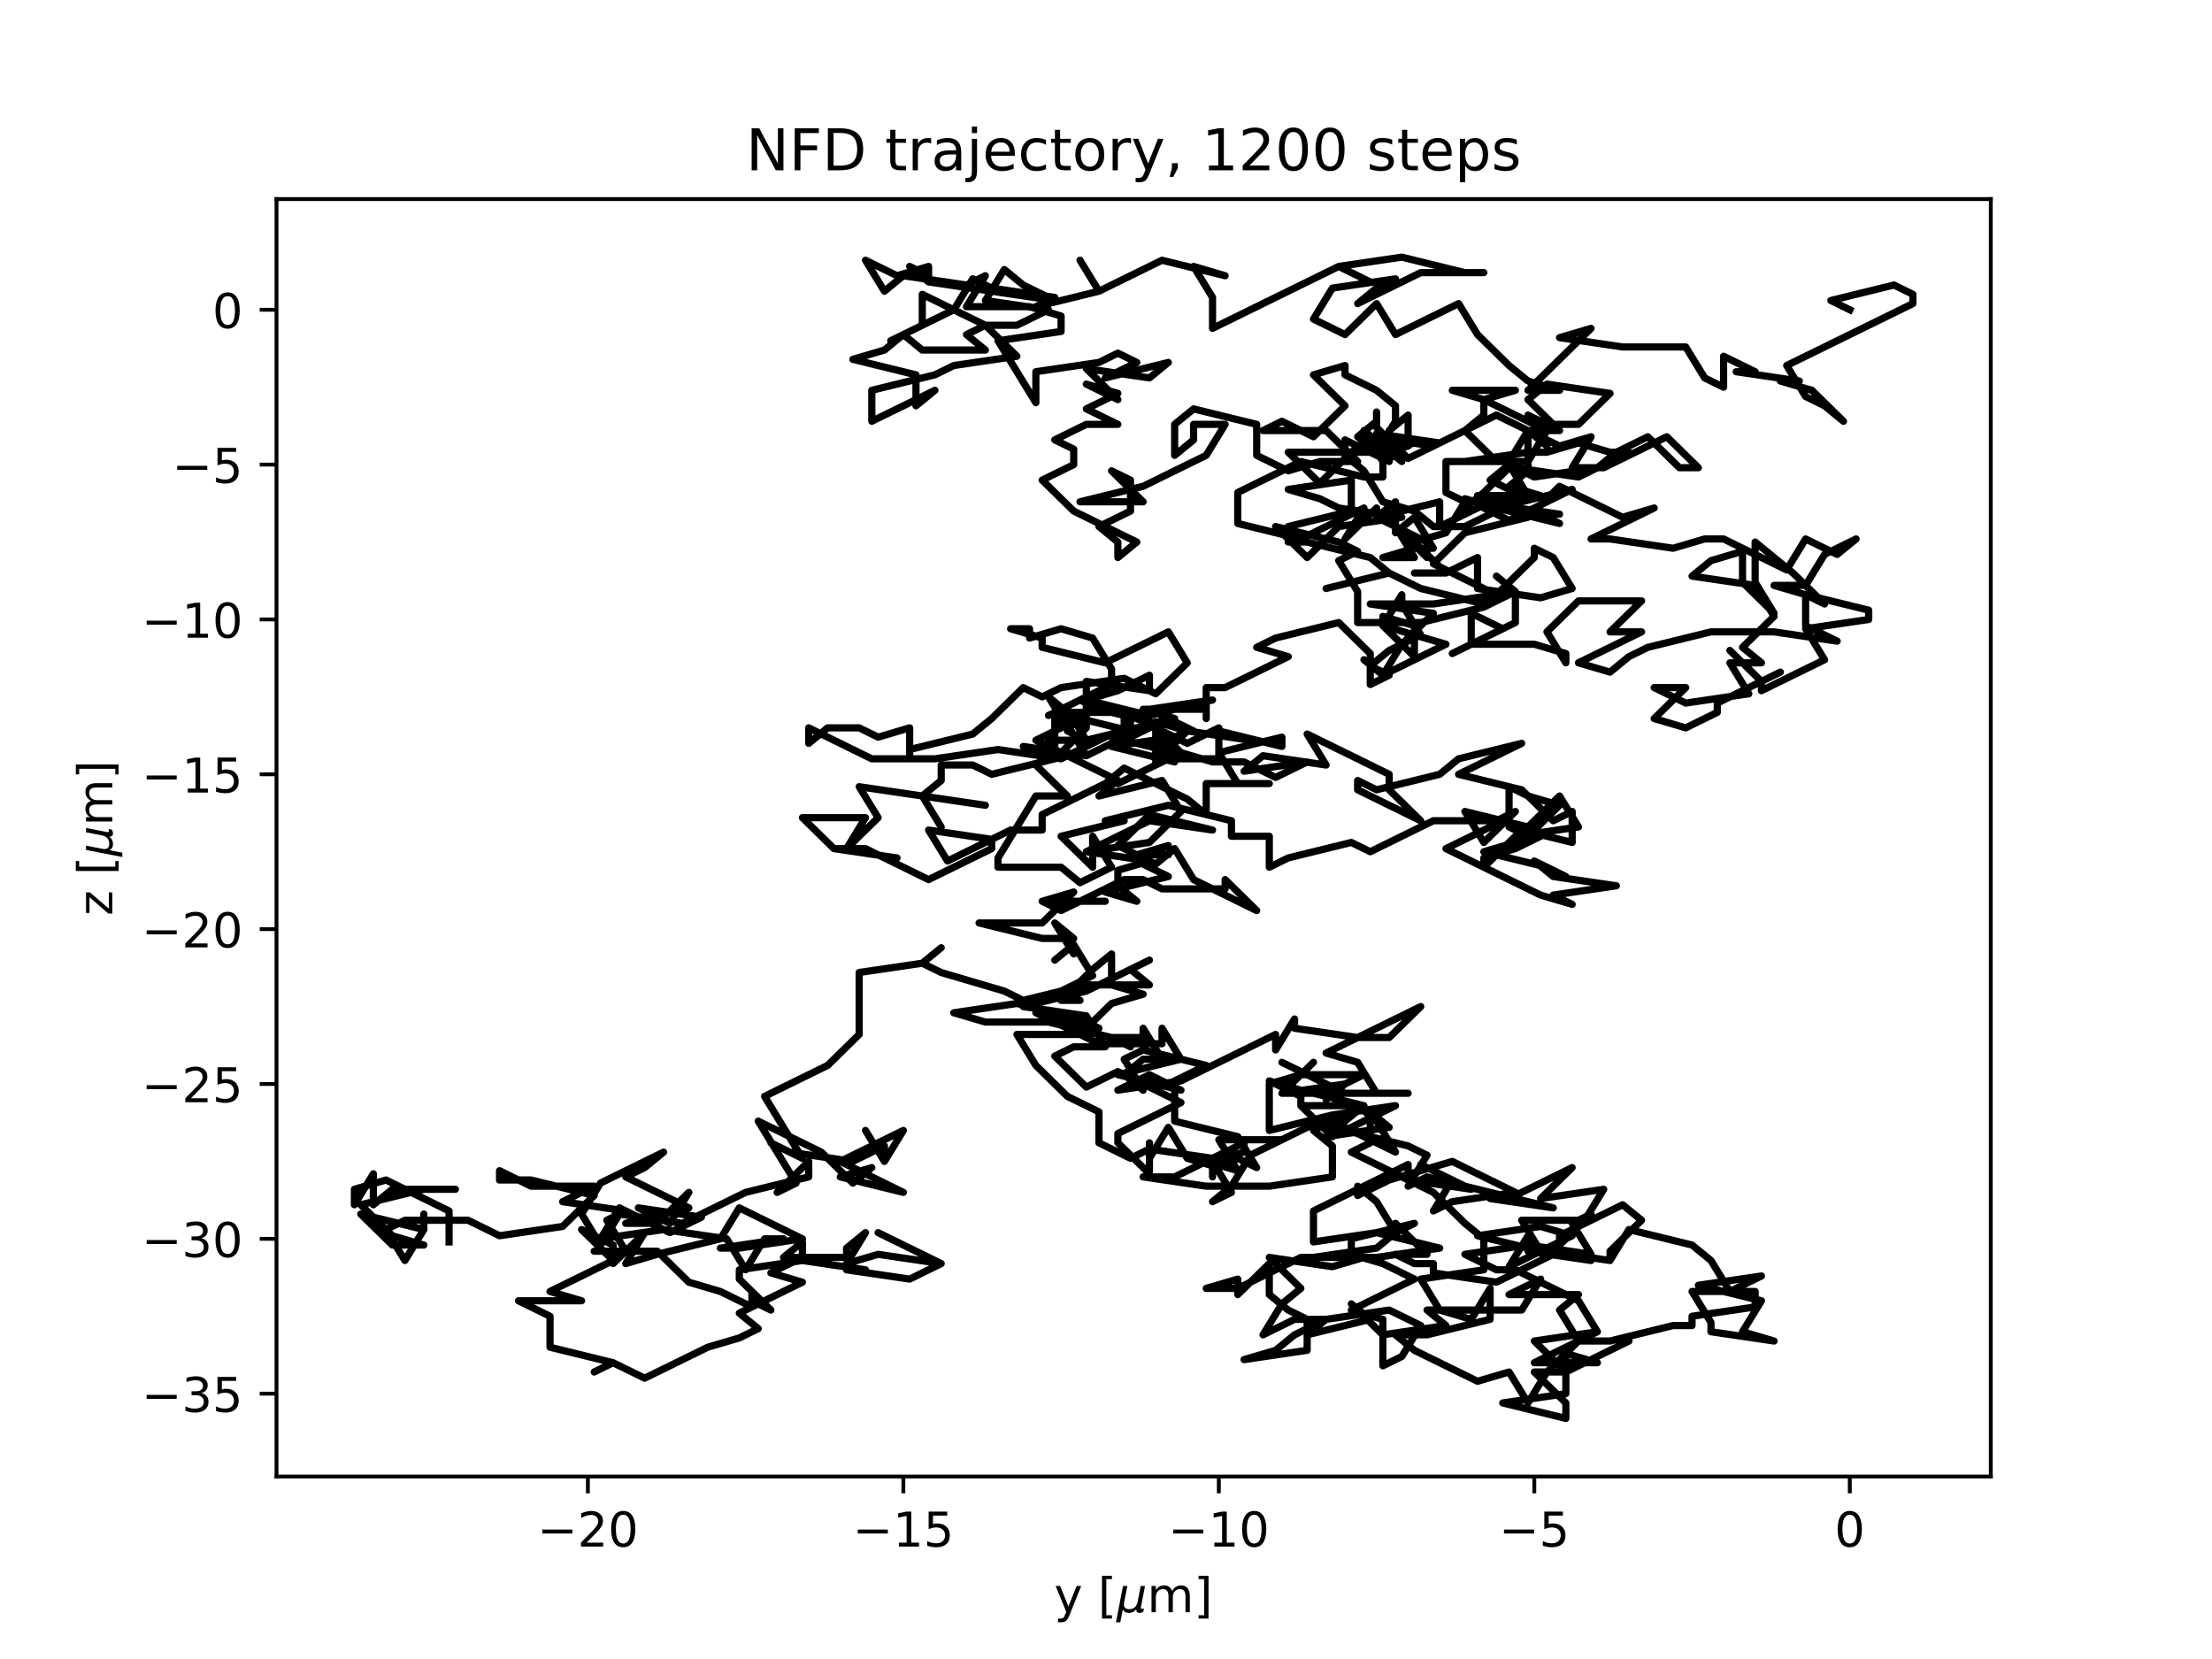 <?xml version="1.0" encoding="utf-8" standalone="no"?>
<!DOCTYPE svg PUBLIC "-//W3C//DTD SVG 1.1//EN"
  "http://www.w3.org/Graphics/SVG/1.1/DTD/svg11.dtd">
<!-- Created with matplotlib (https://matplotlib.org/) -->
<svg height="345.6pt" version="1.1" viewBox="0 0 460.8 345.6" width="460.8pt" xmlns="http://www.w3.org/2000/svg" xmlns:xlink="http://www.w3.org/1999/xlink">
 <defs>
  <style type="text/css">*{stroke-linecap:butt;stroke-linejoin:round;}</style>
 </defs>
 <g id="figure_1">
  <g id="patch_1">
   <path d="M 0 345.6 
L 460.8 345.6 
L 460.8 0 
L 0 0 
z
" style="fill:#ffffff;"/>
  </g>
  <g id="axes_1">
   <g id="patch_2">
    <path d="M 57.6 307.584 
L 414.72 307.584 
L 414.72 41.472 
L 57.6 41.472 
z
" style="fill:#ffffff;"/>
   </g>
   <g id="matplotlib.axis_1">
    <g id="xtick_1">
     <g id="line2d_1">
      <defs>
       <path d="M 0 0 
L 0 3.5 
" id="m012b9da8fc" style="stroke:#000000;stroke-width:0.8;"/>
      </defs>
      <g>
       <use style="stroke:#000000;stroke-width:0.8;" x="122.465" xlink:href="#m012b9da8fc" y="307.584"/>
      </g>
     </g>
     <g id="text_1">
      <!-- −20 -->
      <g transform="translate(111.913 322.182)scale(0.1 -0.1)">
       <defs>
        <path d="M 10.594 35.5 
L 73.188 35.5 
L 73.188 27.203 
L 10.594 27.203 
z
" id="DejaVuSans-8722"/>
        <path d="M 19.188 8.297 
L 53.609 8.297 
L 53.609 0 
L 7.328 0 
L 7.328 8.297 
Q 12.938 14.109 22.625 23.891 
Q 32.328 33.688 34.812 36.531 
Q 39.547 41.844 41.422 45.531 
Q 43.312 49.219 43.312 52.781 
Q 43.312 58.594 39.234 62.25 
Q 35.156 65.922 28.609 65.922 
Q 23.969 65.922 18.812 64.312 
Q 13.672 62.703 7.812 59.422 
L 7.812 69.391 
Q 13.766 71.781 18.938 73 
Q 24.125 74.219 28.422 74.219 
Q 39.75 74.219 46.484 68.547 
Q 53.219 62.891 53.219 53.422 
Q 53.219 48.922 51.531 44.891 
Q 49.859 40.875 45.406 35.406 
Q 44.188 33.984 37.641 27.219 
Q 31.109 20.453 19.188 8.297 
z
" id="DejaVuSans-50"/>
        <path d="M 31.781 66.406 
Q 24.172 66.406 20.328 58.906 
Q 16.5 51.422 16.5 36.375 
Q 16.5 21.391 20.328 13.891 
Q 24.172 6.391 31.781 6.391 
Q 39.453 6.391 43.281 13.891 
Q 47.125 21.391 47.125 36.375 
Q 47.125 51.422 43.281 58.906 
Q 39.453 66.406 31.781 66.406 
z
M 31.781 74.219 
Q 44.047 74.219 50.516 64.516 
Q 56.984 54.828 56.984 36.375 
Q 56.984 17.969 50.516 8.266 
Q 44.047 -1.422 31.781 -1.422 
Q 19.531 -1.422 13.062 8.266 
Q 6.594 17.969 6.594 36.375 
Q 6.594 54.828 13.062 64.516 
Q 19.531 74.219 31.781 74.219 
z
" id="DejaVuSans-48"/>
       </defs>
       <use xlink:href="#DejaVuSans-8722"/>
       <use x="83.789" xlink:href="#DejaVuSans-50"/>
       <use x="147.412" xlink:href="#DejaVuSans-48"/>
      </g>
     </g>
    </g>
    <g id="xtick_2">
     <g id="line2d_2">
      <g>
       <use style="stroke:#000000;stroke-width:0.8;" x="188.185" xlink:href="#m012b9da8fc" y="307.584"/>
      </g>
     </g>
     <g id="text_2">
      <!-- −15 -->
      <g transform="translate(177.632 322.182)scale(0.1 -0.1)">
       <defs>
        <path d="M 12.406 8.297 
L 28.516 8.297 
L 28.516 63.922 
L 10.984 60.406 
L 10.984 69.391 
L 28.422 72.906 
L 38.281 72.906 
L 38.281 8.297 
L 54.391 8.297 
L 54.391 0 
L 12.406 0 
z
" id="DejaVuSans-49"/>
        <path d="M 10.797 72.906 
L 49.516 72.906 
L 49.516 64.594 
L 19.828 64.594 
L 19.828 46.734 
Q 21.969 47.469 24.109 47.828 
Q 26.266 48.188 28.422 48.188 
Q 40.625 48.188 47.75 41.5 
Q 54.891 34.812 54.891 23.391 
Q 54.891 11.625 47.562 5.094 
Q 40.234 -1.422 26.906 -1.422 
Q 22.312 -1.422 17.547 -0.641 
Q 12.797 0.141 7.719 1.703 
L 7.719 11.625 
Q 12.109 9.234 16.797 8.062 
Q 21.484 6.891 26.703 6.891 
Q 35.156 6.891 40.078 11.328 
Q 45.016 15.766 45.016 23.391 
Q 45.016 31 40.078 35.438 
Q 35.156 39.891 26.703 39.891 
Q 22.75 39.891 18.812 39.016 
Q 14.891 38.141 10.797 36.281 
z
" id="DejaVuSans-53"/>
       </defs>
       <use xlink:href="#DejaVuSans-8722"/>
       <use x="83.789" xlink:href="#DejaVuSans-49"/>
       <use x="147.412" xlink:href="#DejaVuSans-53"/>
      </g>
     </g>
    </g>
    <g id="xtick_3">
     <g id="line2d_3">
      <g>
       <use style="stroke:#000000;stroke-width:0.8;" x="253.904" xlink:href="#m012b9da8fc" y="307.584"/>
      </g>
     </g>
     <g id="text_3">
      <!-- −10 -->
      <g transform="translate(243.352 322.182)scale(0.1 -0.1)">
       <use xlink:href="#DejaVuSans-8722"/>
       <use x="83.789" xlink:href="#DejaVuSans-49"/>
       <use x="147.412" xlink:href="#DejaVuSans-48"/>
      </g>
     </g>
    </g>
    <g id="xtick_4">
     <g id="line2d_4">
      <g>
       <use style="stroke:#000000;stroke-width:0.8;" x="319.624" xlink:href="#m012b9da8fc" y="307.584"/>
      </g>
     </g>
     <g id="text_4">
      <!-- −5 -->
      <g transform="translate(312.253 322.182)scale(0.1 -0.1)">
       <use xlink:href="#DejaVuSans-8722"/>
       <use x="83.789" xlink:href="#DejaVuSans-53"/>
      </g>
     </g>
    </g>
    <g id="xtick_5">
     <g id="line2d_5">
      <g>
       <use style="stroke:#000000;stroke-width:0.8;" x="385.343" xlink:href="#m012b9da8fc" y="307.584"/>
      </g>
     </g>
     <g id="text_5">
      <!-- 0 -->
      <g transform="translate(382.162 322.182)scale(0.1 -0.1)">
       <use xlink:href="#DejaVuSans-48"/>
      </g>
     </g>
    </g>
    <g id="text_6">
     <!-- y [${\mu}$m] -->
     <g transform="translate(219.61 335.862)scale(0.1 -0.1)">
      <defs>
       <path d="M 32.172 -5.078 
Q 28.375 -14.844 24.75 -17.812 
Q 21.141 -20.797 15.094 -20.797 
L 7.906 -20.797 
L 7.906 -13.281 
L 13.188 -13.281 
Q 16.891 -13.281 18.938 -11.516 
Q 21 -9.766 23.484 -3.219 
L 25.094 0.875 
L 2.984 54.688 
L 12.5 54.688 
L 29.594 11.922 
L 46.688 54.688 
L 56.203 54.688 
z
" id="DejaVuSans-121"/>
       <path id="DejaVuSans-32"/>
       <path d="M 8.594 75.984 
L 29.297 75.984 
L 29.297 69 
L 17.578 69 
L 17.578 -6.203 
L 29.297 -6.203 
L 29.297 -13.188 
L 8.594 -13.188 
z
" id="DejaVuSans-91"/>
       <path d="M -1.312 -20.797 
L 13.375 54.688 
L 22.406 54.688 
L 15.766 20.656 
Q 15.578 19.625 15.422 18.359 
Q 15.281 17.094 15.281 15.828 
Q 15.281 11.281 18.141 8.828 
Q 21 6.391 26.312 6.391 
Q 33.547 6.391 37.984 10.484 
Q 42.438 14.594 44 22.797 
L 50.203 54.688 
L 59.188 54.688 
L 51.031 12.641 
Q 50.828 11.719 50.75 11.031 
Q 50.688 10.359 50.688 9.812 
Q 50.688 8.297 51.297 7.594 
Q 51.906 6.891 53.219 6.891 
Q 53.719 6.891 54.562 7.125 
Q 55.422 7.375 56.984 8.016 
L 55.609 0.781 
Q 53.469 -0.297 51.516 -0.859 
Q 49.562 -1.422 47.703 -1.422 
Q 44.484 -1.422 42.656 0.625 
Q 40.828 2.688 40.828 6.297 
Q 38.094 2.391 34.297 0.484 
Q 30.516 -1.422 25.391 -1.422 
Q 20.844 -1.422 17.453 0.672 
Q 14.062 2.781 12.984 6.203 
L 7.719 -20.797 
z
" id="DejaVuSans-Oblique-956"/>
       <path d="M 52 44.188 
Q 55.375 50.25 60.062 53.125 
Q 64.75 56 71.094 56 
Q 79.641 56 84.281 50.016 
Q 88.922 44.047 88.922 33.016 
L 88.922 0 
L 79.891 0 
L 79.891 32.719 
Q 79.891 40.578 77.094 44.375 
Q 74.312 48.188 68.609 48.188 
Q 61.625 48.188 57.562 43.547 
Q 53.516 38.922 53.516 30.906 
L 53.516 0 
L 44.484 0 
L 44.484 32.719 
Q 44.484 40.625 41.703 44.406 
Q 38.922 48.188 33.109 48.188 
Q 26.219 48.188 22.156 43.531 
Q 18.109 38.875 18.109 30.906 
L 18.109 0 
L 9.078 0 
L 9.078 54.688 
L 18.109 54.688 
L 18.109 46.188 
Q 21.188 51.219 25.484 53.609 
Q 29.781 56 35.688 56 
Q 41.656 56 45.828 52.969 
Q 50 49.953 52 44.188 
z
" id="DejaVuSans-109"/>
       <path d="M 30.422 75.984 
L 30.422 -13.188 
L 9.719 -13.188 
L 9.719 -6.203 
L 21.391 -6.203 
L 21.391 69 
L 9.719 69 
L 9.719 75.984 
z
" id="DejaVuSans-93"/>
      </defs>
      <use transform="translate(0 0.016)" xlink:href="#DejaVuSans-121"/>
      <use transform="translate(59.18 0.016)" xlink:href="#DejaVuSans-32"/>
      <use transform="translate(90.967 0.016)" xlink:href="#DejaVuSans-91"/>
      <use transform="translate(129.98 0.016)" xlink:href="#DejaVuSans-Oblique-956"/>
      <use transform="translate(193.604 0.016)" xlink:href="#DejaVuSans-109"/>
      <use transform="translate(291.016 0.016)" xlink:href="#DejaVuSans-93"/>
     </g>
    </g>
   </g>
   <g id="matplotlib.axis_2">
    <g id="ytick_1">
     <g id="line2d_6">
      <defs>
       <path d="M 0 0 
L -3.5 0 
" id="m9ed51fed47" style="stroke:#000000;stroke-width:0.8;"/>
      </defs>
      <g>
       <use style="stroke:#000000;stroke-width:0.8;" x="57.6" xlink:href="#m9ed51fed47" y="290.327"/>
      </g>
     </g>
     <g id="text_7">
      <!-- −35 -->
      <g transform="translate(29.495 294.126)scale(0.1 -0.1)">
       <defs>
        <path d="M 40.578 39.312 
Q 47.656 37.797 51.625 33 
Q 55.609 28.219 55.609 21.188 
Q 55.609 10.406 48.188 4.484 
Q 40.766 -1.422 27.094 -1.422 
Q 22.516 -1.422 17.656 -0.516 
Q 12.797 0.391 7.625 2.203 
L 7.625 11.719 
Q 11.719 9.328 16.594 8.109 
Q 21.484 6.891 26.812 6.891 
Q 36.078 6.891 40.938 10.547 
Q 45.797 14.203 45.797 21.188 
Q 45.797 27.641 41.281 31.266 
Q 36.766 34.906 28.719 34.906 
L 20.219 34.906 
L 20.219 43.016 
L 29.109 43.016 
Q 36.375 43.016 40.234 45.922 
Q 44.094 48.828 44.094 54.297 
Q 44.094 59.906 40.109 62.906 
Q 36.141 65.922 28.719 65.922 
Q 24.656 65.922 20.016 65.031 
Q 15.375 64.156 9.812 62.312 
L 9.812 71.094 
Q 15.438 72.656 20.344 73.438 
Q 25.25 74.219 29.594 74.219 
Q 40.828 74.219 47.359 69.109 
Q 53.906 64.016 53.906 55.328 
Q 53.906 49.266 50.438 45.094 
Q 46.969 40.922 40.578 39.312 
z
" id="DejaVuSans-51"/>
       </defs>
       <use xlink:href="#DejaVuSans-8722"/>
       <use x="83.789" xlink:href="#DejaVuSans-51"/>
       <use x="147.412" xlink:href="#DejaVuSans-53"/>
      </g>
     </g>
    </g>
    <g id="ytick_2">
     <g id="line2d_7">
      <g>
       <use style="stroke:#000000;stroke-width:0.8;" x="57.6" xlink:href="#m9ed51fed47" y="258.071"/>
      </g>
     </g>
     <g id="text_8">
      <!-- −30 -->
      <g transform="translate(29.495 261.87)scale(0.1 -0.1)">
       <use xlink:href="#DejaVuSans-8722"/>
       <use x="83.789" xlink:href="#DejaVuSans-51"/>
       <use x="147.412" xlink:href="#DejaVuSans-48"/>
      </g>
     </g>
    </g>
    <g id="ytick_3">
     <g id="line2d_8">
      <g>
       <use style="stroke:#000000;stroke-width:0.8;" x="57.6" xlink:href="#m9ed51fed47" y="225.815"/>
      </g>
     </g>
     <g id="text_9">
      <!-- −25 -->
      <g transform="translate(29.495 229.614)scale(0.1 -0.1)">
       <use xlink:href="#DejaVuSans-8722"/>
       <use x="83.789" xlink:href="#DejaVuSans-50"/>
       <use x="147.412" xlink:href="#DejaVuSans-53"/>
      </g>
     </g>
    </g>
    <g id="ytick_4">
     <g id="line2d_9">
      <g>
       <use style="stroke:#000000;stroke-width:0.8;" x="57.6" xlink:href="#m9ed51fed47" y="193.559"/>
      </g>
     </g>
     <g id="text_10">
      <!-- −20 -->
      <g transform="translate(29.495 197.358)scale(0.1 -0.1)">
       <use xlink:href="#DejaVuSans-8722"/>
       <use x="83.789" xlink:href="#DejaVuSans-50"/>
       <use x="147.412" xlink:href="#DejaVuSans-48"/>
      </g>
     </g>
    </g>
    <g id="ytick_5">
     <g id="line2d_10">
      <g>
       <use style="stroke:#000000;stroke-width:0.8;" x="57.6" xlink:href="#m9ed51fed47" y="161.303"/>
      </g>
     </g>
     <g id="text_11">
      <!-- −15 -->
      <g transform="translate(29.495 165.102)scale(0.1 -0.1)">
       <use xlink:href="#DejaVuSans-8722"/>
       <use x="83.789" xlink:href="#DejaVuSans-49"/>
       <use x="147.412" xlink:href="#DejaVuSans-53"/>
      </g>
     </g>
    </g>
    <g id="ytick_6">
     <g id="line2d_11">
      <g>
       <use style="stroke:#000000;stroke-width:0.8;" x="57.6" xlink:href="#m9ed51fed47" y="129.047"/>
      </g>
     </g>
     <g id="text_12">
      <!-- −10 -->
      <g transform="translate(29.495 132.846)scale(0.1 -0.1)">
       <use xlink:href="#DejaVuSans-8722"/>
       <use x="83.789" xlink:href="#DejaVuSans-49"/>
       <use x="147.412" xlink:href="#DejaVuSans-48"/>
      </g>
     </g>
    </g>
    <g id="ytick_7">
     <g id="line2d_12">
      <g>
       <use style="stroke:#000000;stroke-width:0.8;" x="57.6" xlink:href="#m9ed51fed47" y="96.791"/>
      </g>
     </g>
     <g id="text_13">
      <!-- −5 -->
      <g transform="translate(35.858 100.59)scale(0.1 -0.1)">
       <use xlink:href="#DejaVuSans-8722"/>
       <use x="83.789" xlink:href="#DejaVuSans-53"/>
      </g>
     </g>
    </g>
    <g id="ytick_8">
     <g id="line2d_13">
      <g>
       <use style="stroke:#000000;stroke-width:0.8;" x="57.6" xlink:href="#m9ed51fed47" y="64.535"/>
      </g>
     </g>
     <g id="text_14">
      <!-- 0 -->
      <g transform="translate(44.237 68.334)scale(0.1 -0.1)">
       <use xlink:href="#DejaVuSans-48"/>
      </g>
     </g>
    </g>
    <g id="text_15">
     <!-- z [${\mu}$m] -->
     <g transform="translate(23.395 190.728)rotate(-90)scale(0.1 -0.1)">
      <defs>
       <path d="M 5.516 54.688 
L 48.188 54.688 
L 48.188 46.484 
L 14.406 7.172 
L 48.188 7.172 
L 48.188 0 
L 4.297 0 
L 4.297 8.203 
L 38.094 47.516 
L 5.516 47.516 
z
" id="DejaVuSans-122"/>
      </defs>
      <use transform="translate(0 0.016)" xlink:href="#DejaVuSans-122"/>
      <use transform="translate(52.49 0.016)" xlink:href="#DejaVuSans-32"/>
      <use transform="translate(84.277 0.016)" xlink:href="#DejaVuSans-91"/>
      <use transform="translate(123.291 0.016)" xlink:href="#DejaVuSans-Oblique-956"/>
      <use transform="translate(186.914 0.016)" xlink:href="#DejaVuSans-109"/>
      <use transform="translate(284.326 0.016)" xlink:href="#DejaVuSans-93"/>
     </g>
    </g>
   </g>
   <g id="line2d_14">
    <path clip-path="url(#pbac0612569)" d="M 385.343 64.535 
L 381.4 62.6 
L 394.544 59.374 
L 398.487 61.309 
L 398.487 63.245 
L 372.199 76.147 
L 376.143 82.598 
L 380.086 84.534 
L 384.029 87.759 
L 377.457 81.308 
L 370.885 79.373 
L 374.828 79.373 
L 361.684 77.437 
L 365.628 77.437 
L 359.056 74.212 
L 359.056 80.663 
L 355.112 78.728 
L 351.169 72.276 
L 338.025 72.276 
L 324.881 70.341 
L 331.453 68.406 
L 318.309 81.308 
L 324.881 81.308 
L 318.309 79.373 
L 314.366 76.147 
L 307.794 69.696 
L 303.851 63.245 
L 290.707 69.696 
L 286.764 63.245 
L 280.192 69.696 
L 273.62 66.47 
L 277.563 60.019 
L 290.707 58.084 
L 286.764 60.019 
L 282.821 63.245 
L 295.965 56.794 
L 309.109 56.794 
L 305.166 56.794 
L 292.022 53.568 
L 278.878 55.503 
L 285.45 58.729 
L 278.878 55.503 
L 252.59 68.406 
L 252.59 61.955 
L 248.647 55.503 
L 255.219 57.439 
L 242.075 54.213 
L 228.931 60.664 
L 224.988 54.213 
L 228.931 60.664 
L 215.787 63.89 
L 219.73 61.955 
L 206.586 60.019 
L 202.643 58.084 
L 198.7 64.535 
L 185.556 70.986 
L 192.128 67.761 
L 192.128 61.309 
L 205.272 67.761 
L 211.844 74.212 
L 198.7 76.147 
L 194.757 78.083 
L 181.613 81.308 
L 181.613 87.759 
L 194.757 81.308 
L 190.814 84.534 
L 190.814 78.083 
L 177.67 74.857 
L 184.242 72.922 
L 188.185 69.696 
L 192.128 72.922 
L 205.272 72.922 
L 201.329 69.696 
L 205.272 67.761 
L 211.844 67.761 
L 218.416 64.535 
L 205.272 62.6 
L 209.215 56.148 
L 213.158 59.374 
L 219.73 62.6 
L 193.442 58.729 
L 189.499 55.503 
L 193.442 57.439 
L 193.442 55.503 
L 186.87 57.439 
L 180.298 54.213 
L 184.242 60.664 
L 188.185 57.439 
L 201.329 59.374 
L 205.272 57.439 
L 201.329 63.89 
L 214.473 63.89 
L 221.045 65.825 
L 221.045 69.051 
L 207.901 70.986 
L 215.787 83.889 
L 215.787 77.437 
L 228.931 75.502 
L 232.874 73.567 
L 236.817 75.502 
L 230.245 78.728 
L 243.389 75.502 
L 239.446 78.728 
L 226.302 76.792 
L 226.302 76.792 
L 232.874 83.244 
L 226.302 80.018 
L 232.874 81.953 
L 226.302 85.179 
L 232.874 88.404 
L 226.302 88.404 
L 219.73 91.63 
L 223.673 93.565 
L 223.673 96.791 
L 217.101 100.017 
L 223.673 106.468 
L 236.817 112.919 
L 232.874 116.145 
L 232.874 112.919 
L 228.931 109.693 
L 235.503 106.468 
L 235.503 100.017 
L 231.56 98.081 
L 238.132 104.532 
L 224.988 104.532 
L 238.132 101.307 
L 251.275 94.856 
L 255.219 88.404 
L 248.647 88.404 
L 248.647 91.63 
L 244.704 94.856 
L 244.704 88.404 
L 248.647 85.179 
L 261.791 88.404 
L 261.791 94.856 
L 268.363 98.081 
L 274.935 96.146 
L 282.821 96.146 
L 276.249 89.695 
L 263.105 89.695 
L 267.048 87.759 
L 273.62 90.985 
L 280.192 84.534 
L 273.62 78.083 
L 280.192 76.147 
L 280.192 78.083 
L 286.764 81.308 
L 290.707 84.534 
L 290.707 87.759 
L 286.764 94.211 
L 282.821 90.985 
L 286.764 87.759 
L 286.764 85.824 
L 286.764 89.05 
L 293.336 95.501 
L 299.908 92.275 
L 286.764 90.34 
L 290.707 92.275 
L 294.65 92.275 
L 288.078 94.211 
L 288.078 96.146 
L 284.135 89.695 
L 292.022 96.146 
L 292.022 94.211 
L 288.078 96.146 
L 288.078 99.372 
L 284.135 99.372 
L 270.991 96.146 
L 257.847 102.597 
L 257.847 109.048 
L 270.991 112.274 
L 284.135 105.823 
L 280.192 112.274 
L 286.764 105.823 
L 286.764 107.758 
L 297.279 112.919 
L 297.279 116.145 
L 290.707 109.693 
L 294.65 116.145 
L 288.078 116.145 
L 294.65 114.209 
L 298.594 114.209 
L 294.65 107.758 
L 290.707 110.984 
L 290.707 104.532 
L 286.764 107.758 
L 299.908 104.532 
L 299.908 109.693 
L 313.052 103.242 
L 316.995 103.242 
L 310.423 100.017 
L 314.366 96.791 
L 318.309 103.242 
L 305.166 109.693 
L 298.594 109.693 
L 294.65 106.468 
L 288.078 104.532 
L 284.135 98.081 
L 280.192 94.856 
L 280.192 91.63 
L 286.764 94.856 
L 293.336 92.92 
L 293.336 86.469 
L 289.393 89.695 
L 289.393 96.146 
L 285.45 94.211 
L 268.363 94.211 
L 274.935 100.662 
L 281.506 94.211 
L 285.45 90.985 
L 298.594 92.92 
L 311.737 86.469 
L 324.881 92.92 
L 331.453 90.985 
L 327.51 97.436 
L 334.082 97.436 
L 347.226 90.985 
L 353.798 97.436 
L 349.855 97.436 
L 343.283 90.985 
L 336.711 94.211 
L 332.768 97.436 
L 332.768 97.436 
L 328.825 99.372 
L 315.681 97.436 
L 319.624 99.372 
L 332.768 97.436 
L 339.34 94.211 
L 335.397 94.211 
L 328.825 92.275 
L 322.253 94.211 
L 318.309 94.211 
L 305.166 96.146 
L 318.309 96.146 
L 318.309 98.081 
L 314.366 101.307 
L 320.938 103.242 
L 307.794 105.178 
L 314.366 108.403 
L 327.51 101.952 
L 314.366 105.178 
L 320.938 103.242 
L 307.794 103.242 
L 311.737 105.178 
L 324.881 107.113 
L 324.881 107.113 
L 320.938 107.113 
L 324.881 109.048 
L 311.737 105.823 
L 305.166 103.887 
L 305.166 105.823 
L 309.109 102.597 
L 315.681 96.146 
L 311.737 96.146 
L 305.166 89.695 
L 309.109 86.469 
L 309.109 83.244 
L 302.537 81.308 
L 315.681 81.308 
L 309.109 83.244 
L 309.109 86.469 
L 309.109 83.244 
L 322.253 89.695 
L 318.309 96.146 
L 318.309 96.146 
L 318.309 89.695 
L 324.881 89.695 
L 318.309 83.244 
L 322.253 80.018 
L 322.253 80.018 
L 335.397 81.953 
L 328.825 88.404 
L 322.253 88.404 
L 318.309 86.469 
L 318.309 86.469 
L 322.253 92.92 
L 318.309 89.695 
L 314.366 96.146 
L 301.222 96.146 
L 301.222 102.597 
L 305.166 104.532 
L 301.222 110.984 
L 294.65 112.919 
L 301.222 119.37 
L 294.65 119.37 
L 301.222 119.37 
L 307.794 116.145 
L 307.794 122.596 
L 320.938 124.531 
L 327.51 122.596 
L 323.567 116.145 
L 319.624 114.209 
L 319.624 116.145 
L 313.052 122.596 
L 309.109 125.821 
L 295.965 122.596 
L 289.393 119.37 
L 276.249 122.596 
L 289.393 119.37 
L 285.45 116.145 
L 272.306 112.919 
L 268.363 112.919 
L 268.363 109.693 
L 281.506 106.468 
L 281.506 100.017 
L 268.363 101.952 
L 274.935 103.887 
L 278.878 105.823 
L 292.022 107.758 
L 278.878 109.693 
L 272.306 116.145 
L 265.734 109.693 
L 278.878 112.919 
L 282.821 114.854 
L 278.878 116.79 
L 282.821 123.241 
L 282.821 129.692 
L 295.965 129.692 
L 309.109 126.467 
L 315.681 123.241 
L 311.737 120.015 
L 315.681 123.241 
L 315.681 129.692 
L 302.537 136.143 
L 313.052 130.982 
L 306.48 127.757 
L 306.48 134.208 
L 319.624 134.208 
L 326.196 136.143 
L 326.196 136.143 
L 326.196 138.079 
L 322.253 131.628 
L 328.825 125.176 
L 341.968 125.176 
L 335.397 131.628 
L 341.968 131.628 
L 328.825 138.079 
L 335.397 140.014 
L 339.34 136.788 
L 343.283 134.853 
L 356.427 131.628 
L 369.571 131.628 
L 382.715 133.563 
L 376.143 130.337 
L 376.143 123.886 
L 389.287 127.112 
L 389.287 129.047 
L 376.143 130.982 
L 380.086 137.434 
L 366.942 143.885 
L 366.942 141.949 
L 360.37 135.498 
L 366.942 141.949 
L 370.885 140.014 
L 357.741 146.465 
L 357.741 148.401 
L 351.169 151.626 
L 344.597 149.691 
L 351.169 143.24 
L 344.597 143.24 
L 351.169 146.465 
L 364.313 144.53 
L 360.37 138.079 
L 366.942 138.079 
L 362.999 134.853 
L 369.571 128.402 
L 369.571 128.402 
L 365.628 121.951 
L 352.484 120.015 
L 356.427 116.79 
L 362.999 114.854 
L 362.999 121.306 
L 369.571 127.757 
L 365.628 121.306 
L 365.628 112.919 
L 373.514 119.37 
L 380.086 125.821 
L 376.143 123.886 
L 369.571 121.951 
L 376.143 121.951 
L 380.086 115.5 
L 386.658 112.274 
L 382.715 115.5 
L 376.143 112.274 
L 376.143 112.274 
L 372.199 118.725 
L 359.056 112.274 
L 355.112 112.274 
L 348.54 114.209 
L 335.397 112.274 
L 331.453 112.274 
L 344.597 105.823 
L 338.025 107.758 
L 324.881 101.307 
L 318.309 107.758 
L 318.309 107.758 
L 305.166 110.984 
L 298.594 117.435 
L 311.737 123.886 
L 298.594 125.821 
L 285.45 125.821 
L 298.594 127.757 
L 292.022 134.208 
L 288.078 140.659 
L 284.135 137.434 
L 288.078 140.659 
L 301.222 134.208 
L 288.078 130.337 
L 294.65 136.788 
L 294.65 130.337 
L 288.078 128.402 
L 288.078 130.337 
L 292.022 123.886 
L 292.022 125.821 
L 295.965 132.273 
L 289.393 135.498 
L 285.45 138.724 
L 289.393 140.659 
L 285.45 142.595 
L 285.45 136.143 
L 278.878 129.692 
L 265.734 132.918 
L 261.791 134.853 
L 268.363 136.788 
L 255.219 143.24 
L 251.275 143.24 
L 251.275 149.691 
L 251.275 147.756 
L 238.132 147.756 
L 244.704 149.691 
L 240.76 151.626 
L 244.704 153.562 
L 231.56 155.497 
L 244.704 158.723 
L 240.76 156.787 
L 240.76 150.336 
L 247.332 152.271 
L 240.76 158.723 
L 240.76 155.497 
L 247.332 152.271 
L 260.476 154.207 
L 253.904 152.271 
L 267.048 155.497 
L 267.048 153.562 
L 253.904 156.787 
L 257.847 163.238 
L 264.419 163.238 
L 251.275 163.238 
L 251.275 169.69 
L 247.332 166.464 
L 234.188 160.013 
L 230.245 163.238 
L 217.101 169.69 
L 217.101 172.915 
L 210.529 172.915 
L 197.385 179.366 
L 193.442 172.915 
L 206.586 174.851 
L 206.586 176.786 
L 193.442 183.237 
L 180.298 176.786 
L 173.726 176.786 
L 186.87 178.721 
L 173.726 176.786 
L 167.154 170.335 
L 180.298 170.335 
L 176.355 176.786 
L 182.927 170.335 
L 178.984 163.884 
L 192.128 165.819 
L 196.071 172.27 
L 192.128 165.819 
L 205.272 167.754 
L 192.128 165.819 
L 196.071 162.593 
L 196.071 159.368 
L 202.643 159.368 
L 206.586 161.303 
L 219.73 158.077 
L 226.302 151.626 
L 219.73 149.691 
L 219.73 156.142 
L 215.787 154.207 
L 222.359 150.981 
L 226.302 157.432 
L 213.158 155.497 
L 226.302 157.432 
L 239.446 150.981 
L 226.302 154.207 
L 222.359 147.756 
L 218.416 154.207 
L 226.302 154.207 
L 222.359 152.271 
L 222.359 149.046 
L 235.503 152.271 
L 235.503 149.046 
L 231.56 155.497 
L 244.704 158.723 
L 244.704 156.787 
L 231.56 153.562 
L 235.503 153.562 
L 242.075 150.336 
L 248.647 152.271 
L 242.075 149.046 
L 242.075 150.981 
L 228.931 147.756 
L 224.988 145.82 
L 218.416 149.046 
L 231.56 142.595 
L 231.56 139.369 
L 227.616 132.918 
L 221.045 130.982 
L 214.473 132.918 
L 214.473 130.982 
L 210.529 130.982 
L 217.101 132.918 
L 217.101 134.853 
L 230.245 138.079 
L 243.389 131.628 
L 247.332 138.079 
L 240.76 144.53 
L 234.188 141.304 
L 221.045 143.24 
L 217.101 145.175 
L 213.158 143.24 
L 206.586 149.691 
L 202.643 152.916 
L 189.499 156.142 
L 189.499 158.077 
L 189.499 151.626 
L 182.927 153.562 
L 178.984 151.626 
L 172.412 151.626 
L 172.412 151.626 
L 168.469 154.852 
L 168.469 151.626 
L 181.613 158.077 
L 194.757 158.077 
L 207.901 156.142 
L 221.045 158.077 
L 234.188 151.626 
L 234.188 148.401 
L 247.332 154.852 
L 253.904 151.626 
L 253.904 158.077 
L 240.76 158.077 
L 247.332 151.626 
L 239.446 147.756 
L 252.59 145.82 
L 239.446 149.046 
L 226.302 145.82 
L 232.874 143.885 
L 239.446 140.659 
L 239.446 143.885 
L 226.302 141.949 
L 226.302 151.626 
L 226.302 148.401 
L 222.359 151.626 
L 218.416 145.175 
L 222.359 148.401 
L 235.503 148.401 
L 239.446 150.336 
L 246.018 156.787 
L 232.874 163.238 
L 246.018 156.787 
L 252.59 158.723 
L 259.162 158.723 
L 265.734 161.948 
L 272.306 158.723 
L 259.162 160.658 
L 263.105 157.432 
L 276.249 159.368 
L 272.306 152.916 
L 289.393 161.303 
L 289.393 164.529 
L 295.965 170.98 
L 282.821 164.529 
L 282.821 162.593 
L 286.764 164.529 
L 299.908 161.303 
L 303.851 158.077 
L 303.851 158.077 
L 316.995 154.852 
L 303.851 161.303 
L 316.995 164.529 
L 323.567 170.98 
L 327.51 169.044 
L 327.51 175.496 
L 314.366 172.27 
L 318.309 174.205 
L 324.881 167.754 
L 318.309 165.819 
L 314.366 163.884 
L 314.366 170.335 
L 301.222 176.786 
L 320.938 186.463 
L 327.51 188.398 
L 327.51 188.398 
L 323.567 186.463 
L 336.711 184.527 
L 323.567 182.592 
L 319.624 179.366 
L 326.196 182.592 
L 322.253 180.657 
L 309.109 177.431 
L 322.253 173.56 
L 315.681 176.786 
L 309.109 178.721 
L 309.109 180.657 
L 315.681 174.205 
L 328.825 172.27 
L 324.881 165.819 
L 318.309 172.27 
L 305.166 169.044 
L 309.109 175.496 
L 315.681 169.044 
L 311.737 170.98 
L 298.594 170.98 
L 285.45 177.431 
L 281.506 175.496 
L 268.363 178.721 
L 268.363 178.721 
L 264.419 180.657 
L 264.419 174.205 
L 256.533 174.205 
L 256.533 170.98 
L 243.389 167.754 
L 230.245 170.98 
L 234.188 170.98 
L 221.045 174.205 
L 227.616 180.657 
L 227.616 174.205 
L 231.56 180.657 
L 224.988 183.882 
L 221.045 180.657 
L 207.901 180.657 
L 207.901 178.721 
L 215.787 165.819 
L 222.359 165.819 
L 215.787 159.368 
L 219.73 156.142 
L 232.874 162.593 
L 228.931 165.819 
L 242.075 162.593 
L 246.018 169.044 
L 239.446 175.496 
L 226.302 177.431 
L 239.446 179.366 
L 232.874 176.141 
L 239.446 169.69 
L 252.59 172.915 
L 239.446 170.98 
L 239.446 170.98 
L 226.302 177.431 
L 239.446 179.366 
L 232.874 181.302 
L 232.874 184.527 
L 236.817 187.753 
L 230.245 185.818 
L 243.389 182.592 
L 236.817 179.366 
L 243.389 176.141 
L 236.817 178.076 
L 243.389 178.076 
L 236.817 178.076 
L 240.76 180.012 
L 244.704 176.786 
L 248.647 183.237 
L 261.791 189.688 
L 255.219 183.237 
L 255.219 185.172 
L 242.075 185.172 
L 238.132 183.237 
L 234.188 183.237 
L 221.045 189.688 
L 217.101 187.753 
L 230.245 187.753 
L 217.101 187.753 
L 223.673 185.818 
L 217.101 192.269 
L 203.957 192.269 
L 217.101 195.494 
L 223.673 195.494 
L 219.73 192.269 
L 219.73 192.269 
L 223.673 198.72 
L 223.673 196.785 
L 219.73 200.01 
L 223.673 196.785 
L 227.616 203.236 
L 221.045 206.461 
L 224.988 208.397 
L 221.045 208.397 
L 227.616 201.946 
L 231.56 198.72 
L 231.56 205.171 
L 238.132 207.107 
L 231.56 209.042 
L 224.988 215.493 
L 211.844 215.493 
L 215.787 221.944 
L 222.359 228.396 
L 228.931 231.621 
L 228.931 238.072 
L 235.503 241.298 
L 239.446 239.363 
L 252.59 241.298 
L 259.162 238.072 
L 259.162 240.008 
L 252.59 241.943 
L 252.59 245.169 
L 252.59 241.943 
L 256.533 248.394 
L 252.59 250.33 
L 256.533 247.104 
L 260.476 240.653 
L 273.62 234.202 
L 267.048 237.427 
L 253.904 237.427 
L 257.847 243.878 
L 251.275 241.943 
L 244.704 245.169 
L 238.132 245.169 
L 251.275 247.104 
L 264.419 247.104 
L 277.563 245.169 
L 277.563 238.717 
L 273.62 235.492 
L 277.563 233.556 
L 290.707 240.008 
L 286.764 233.556 
L 282.821 230.331 
L 276.249 236.782 
L 289.393 234.847 
L 285.45 231.621 
L 285.45 238.072 
L 281.506 240.008 
L 298.594 248.394 
L 305.166 254.845 
L 309.109 258.071 
L 309.109 264.522 
L 295.965 266.458 
L 299.908 272.909 
L 306.48 274.844 
L 310.423 268.393 
L 310.423 274.844 
L 297.279 278.07 
L 290.707 278.07 
L 294.65 281.295 
L 307.794 287.747 
L 314.366 285.811 
L 318.309 292.262 
L 322.253 285.811 
L 328.825 279.36 
L 324.881 272.909 
L 328.825 269.683 
L 314.366 269.683 
L 320.938 266.458 
L 316.995 272.909 
L 297.279 272.909 
L 301.222 276.134 
L 288.078 278.07 
L 288.078 284.521 
L 292.022 282.586 
L 295.965 276.134 
L 289.393 272.909 
L 276.249 274.844 
L 269.677 274.844 
L 263.105 278.07 
L 267.048 271.619 
L 270.991 268.393 
L 264.419 261.942 
L 277.563 263.877 
L 284.135 261.942 
L 270.991 261.942 
L 257.847 268.393 
L 251.275 268.393 
L 257.847 266.458 
L 257.847 269.683 
L 264.419 263.232 
L 264.419 269.683 
L 268.363 272.909 
L 268.363 272.909 
L 272.306 274.844 
L 272.306 281.295 
L 259.162 283.231 
L 265.734 281.295 
L 269.677 278.07 
L 276.249 274.844 
L 272.306 278.07 
L 285.45 274.844 
L 281.506 271.619 
L 288.078 278.07 
L 288.078 274.844 
L 281.506 272.909 
L 294.65 266.458 
L 294.65 266.458 
L 288.078 263.232 
L 281.506 261.297 
L 281.506 258.071 
L 294.65 254.845 
L 290.707 256.781 
L 286.764 250.33 
L 282.821 247.104 
L 282.821 249.039 
L 289.393 245.814 
L 302.537 241.943 
L 315.681 248.394 
L 302.537 250.33 
L 298.594 252.265 
L 302.537 245.814 
L 295.965 242.588 
L 306.48 247.749 
L 293.336 245.814 
L 293.336 242.588 
L 273.62 252.265 
L 273.62 258.716 
L 286.764 256.781 
L 299.908 260.006 
L 286.764 261.942 
L 273.62 261.942 
L 286.764 260.006 
L 290.707 256.781 
L 290.707 254.845 
L 297.279 261.297 
L 290.707 261.297 
L 294.65 263.232 
L 298.594 263.232 
L 298.594 265.167 
L 311.737 267.103 
L 324.881 260.652 
L 318.309 260.652 
L 331.453 262.587 
L 318.309 259.361 
L 318.309 259.361 
L 305.166 261.297 
L 311.737 264.522 
L 315.681 264.522 
L 328.825 270.973 
L 332.768 277.425 
L 319.624 283.876 
L 332.768 283.876 
L 326.196 281.94 
L 326.196 290.327 
L 313.052 292.262 
L 326.196 295.488 
L 326.196 292.262 
L 319.624 285.811 
L 326.196 285.811 
L 339.34 279.36 
L 326.196 285.811 
L 319.624 279.36 
L 332.768 277.425 
L 328.825 279.36 
L 335.397 279.36 
L 348.54 276.134 
L 352.484 276.134 
L 352.484 274.199 
L 365.628 272.264 
L 365.628 269.038 
L 352.484 269.038 
L 356.427 275.489 
L 356.427 277.425 
L 369.571 279.36 
L 362.999 277.425 
L 366.942 270.973 
L 353.798 267.748 
L 366.942 265.812 
L 360.37 269.038 
L 356.427 262.587 
L 352.484 259.361 
L 339.34 256.136 
L 335.397 262.587 
L 322.253 260.652 
L 335.397 262.587 
L 335.397 260.652 
L 341.968 254.2 
L 338.025 250.975 
L 324.881 257.426 
L 324.881 259.361 
L 331.453 252.91 
L 327.51 254.845 
L 331.453 261.297 
L 318.309 259.361 
L 318.309 257.426 
L 314.366 263.877 
L 327.51 257.426 
L 320.938 255.491 
L 307.794 257.426 
L 320.938 260.652 
L 316.995 254.2 
L 330.139 254.2 
L 334.082 247.749 
L 320.938 249.684 
L 327.51 243.233 
L 314.366 249.684 
L 310.423 249.684 
L 323.567 251.62 
L 297.279 245.169 
L 293.336 247.104 
L 297.279 240.653 
L 293.336 238.717 
L 280.192 235.492 
L 273.62 233.556 
L 280.192 233.556 
L 284.135 230.331 
L 270.991 230.331 
L 284.135 230.331 
L 270.991 227.105 
L 264.419 225.17 
L 270.991 228.396 
L 270.991 230.331 
L 277.563 236.782 
L 290.707 230.331 
L 277.563 232.266 
L 264.419 235.492 
L 264.419 225.815 
L 270.991 223.88 
L 284.135 223.88 
L 280.192 225.815 
L 276.249 229.041 
L 280.192 225.815 
L 267.048 227.75 
L 273.62 221.299 
L 267.048 227.75 
L 280.192 227.75 
L 267.048 221.299 
L 280.192 227.75 
L 293.336 227.75 
L 286.764 227.75 
L 282.821 221.299 
L 276.249 219.364 
L 295.965 209.687 
L 289.393 216.138 
L 289.393 216.138 
L 282.821 216.138 
L 269.677 214.203 
L 269.677 214.203 
L 269.677 212.268 
L 269.677 212.268 
L 265.734 218.719 
L 265.734 215.493 
L 246.018 225.17 
L 232.874 227.105 
L 239.446 223.88 
L 246.018 227.105 
L 232.874 223.88 
L 246.018 220.654 
L 246.018 220.654 
L 242.075 214.203 
L 242.075 217.428 
L 228.931 217.428 
L 215.787 210.977 
L 228.931 214.203 
L 224.988 212.268 
L 211.844 209.042 
L 198.7 210.977 
L 205.272 212.913 
L 218.416 212.913 
L 231.56 216.138 
L 235.503 218.074 
L 231.56 216.138 
L 238.132 216.138 
L 238.132 214.203 
L 242.075 220.654 
L 238.132 220.654 
L 234.188 223.88 
L 238.132 227.105 
L 234.188 220.654 
L 238.132 218.719 
L 251.275 221.944 
L 244.704 225.17 
L 244.704 233.556 
L 257.847 236.782 
L 261.791 243.233 
L 257.847 241.298 
L 253.904 243.233 
L 247.332 241.298 
L 243.389 234.847 
L 239.446 241.298 
L 239.446 238.072 
L 239.446 244.524 
L 239.446 244.524 
L 232.874 238.072 
L 232.874 236.137 
L 246.018 229.686 
L 232.874 223.235 
L 226.302 226.46 
L 219.73 220.009 
L 223.673 218.074 
L 230.245 218.074 
L 226.302 211.622 
L 213.158 209.687 
L 213.158 209.687 
L 226.302 206.461 
L 239.446 200.01 
L 235.503 201.946 
L 239.446 205.171 
L 226.302 205.171 
L 213.158 208.397 
L 209.215 206.461 
L 196.071 202.591 
L 192.128 200.655 
L 196.071 197.43 
L 192.128 200.655 
L 178.984 202.591 
L 178.984 215.493 
L 172.412 221.944 
L 159.268 228.396 
L 167.154 241.298 
L 160.583 238.072 
L 164.526 240.008 
L 177.67 241.943 
L 184.242 238.717 
L 184.242 241.943 
L 180.298 235.492 
L 184.242 241.943 
L 188.185 235.492 
L 175.041 241.943 
L 188.185 248.394 
L 175.041 245.169 
L 181.613 243.233 
L 177.67 246.459 
L 171.098 240.008 
L 157.954 233.556 
L 165.84 246.459 
L 165.84 246.459 
L 161.897 248.394 
L 168.469 241.943 
L 168.469 245.169 
L 155.325 248.394 
L 142.181 254.845 
L 129.037 252.91 
L 125.094 259.361 
L 121.151 252.91 
L 125.094 246.459 
L 138.238 240.008 
L 134.295 243.233 
L 130.352 245.169 
L 143.495 251.62 
L 130.352 254.845 
L 136.923 254.845 
L 143.495 248.394 
L 139.552 254.845 
L 132.98 251.62 
L 146.124 253.555 
L 139.552 256.781 
L 129.037 251.62 
L 125.094 258.071 
L 138.238 256.136 
L 151.382 258.071 
L 155.325 264.522 
L 159.268 258.071 
L 163.211 258.071 
L 150.067 260.006 
L 154.011 260.006 
L 167.154 258.071 
L 154.011 251.62 
L 150.067 258.071 
L 136.923 261.297 
L 130.352 263.232 
L 134.295 256.781 
L 127.723 263.232 
L 127.723 259.361 
L 121.151 256.136 
L 127.723 262.587 
L 127.723 262.587 
L 114.579 269.038 
L 121.151 270.973 
L 108.007 270.973 
L 114.579 274.199 
L 114.579 280.65 
L 127.723 283.876 
L 123.78 285.811 
L 127.723 283.876 
L 134.295 287.101 
L 147.439 280.65 
L 154.011 278.715 
L 157.954 276.78 
L 154.011 273.554 
L 167.154 267.103 
L 160.583 265.167 
L 167.154 261.942 
L 167.154 258.716 
L 163.211 261.942 
L 176.355 261.942 
L 176.355 260.006 
L 180.298 256.781 
L 176.355 263.232 
L 182.927 261.297 
L 196.071 263.232 
L 182.927 256.781 
L 196.071 263.232 
L 189.499 266.458 
L 176.355 264.522 
L 180.298 264.522 
L 167.154 262.587 
L 154.011 264.522 
L 154.011 266.458 
L 160.583 272.909 
L 156.639 270.973 
L 156.639 269.038 
L 156.639 272.264 
L 150.067 269.038 
L 143.495 267.103 
L 136.923 260.652 
L 123.78 260.652 
L 130.352 260.652 
L 126.408 254.2 
L 130.352 252.265 
L 117.208 250.33 
L 123.78 247.104 
L 110.636 247.104 
L 104.064 243.878 
L 104.064 245.814 
L 110.636 245.814 
L 123.78 249.039 
L 117.208 247.104 
L 123.78 249.039 
L 117.208 255.491 
L 104.064 257.426 
L 97.492 254.2 
L 84.348 254.2 
L 80.405 256.136 
L 84.348 262.587 
L 88.291 256.136 
L 88.291 252.91 
L 88.291 256.136 
L 75.147 252.91 
L 81.719 259.361 
L 88.291 259.361 
L 81.719 257.426 
L 75.147 250.975 
L 88.291 247.749 
L 94.863 247.749 
L 81.719 247.749 
L 77.776 250.975 
L 77.776 244.524 
L 73.833 250.975 
L 73.833 247.749 
L 80.405 245.814 
L 93.549 252.265 
L 93.549 258.716 
L 93.549 258.716 
" style="fill:none;stroke:#000000;stroke-linecap:square;stroke-width:1.5;"/>
   </g>
   <g id="patch_3">
    <path d="M 57.6 307.584 
L 57.6 41.472 
" style="fill:none;stroke:#000000;stroke-linecap:square;stroke-linejoin:miter;stroke-width:0.8;"/>
   </g>
   <g id="patch_4">
    <path d="M 414.72 307.584 
L 414.72 41.472 
" style="fill:none;stroke:#000000;stroke-linecap:square;stroke-linejoin:miter;stroke-width:0.8;"/>
   </g>
   <g id="patch_5">
    <path d="M 57.6 307.584 
L 414.72 307.584 
" style="fill:none;stroke:#000000;stroke-linecap:square;stroke-linejoin:miter;stroke-width:0.8;"/>
   </g>
   <g id="patch_6">
    <path d="M 57.6 41.472 
L 414.72 41.472 
" style="fill:none;stroke:#000000;stroke-linecap:square;stroke-linejoin:miter;stroke-width:0.8;"/>
   </g>
   <g id="text_16">
    <!-- NFD trajectory, 1200 steps -->
    <g transform="translate(155.404 35.472)scale(0.12 -0.12)">
     <defs>
      <path d="M 9.812 72.906 
L 23.094 72.906 
L 55.422 11.922 
L 55.422 72.906 
L 64.984 72.906 
L 64.984 0 
L 51.703 0 
L 19.391 60.984 
L 19.391 0 
L 9.812 0 
z
" id="DejaVuSans-78"/>
      <path d="M 9.812 72.906 
L 51.703 72.906 
L 51.703 64.594 
L 19.672 64.594 
L 19.672 43.109 
L 48.578 43.109 
L 48.578 34.812 
L 19.672 34.812 
L 19.672 0 
L 9.812 0 
z
" id="DejaVuSans-70"/>
      <path d="M 19.672 64.797 
L 19.672 8.109 
L 31.594 8.109 
Q 46.688 8.109 53.688 14.938 
Q 60.688 21.781 60.688 36.531 
Q 60.688 51.172 53.688 57.984 
Q 46.688 64.797 31.594 64.797 
z
M 9.812 72.906 
L 30.078 72.906 
Q 51.266 72.906 61.172 64.094 
Q 71.094 55.281 71.094 36.531 
Q 71.094 17.672 61.125 8.828 
Q 51.172 0 30.078 0 
L 9.812 0 
z
" id="DejaVuSans-68"/>
      <path d="M 18.312 70.219 
L 18.312 54.688 
L 36.812 54.688 
L 36.812 47.703 
L 18.312 47.703 
L 18.312 18.016 
Q 18.312 11.328 20.141 9.422 
Q 21.969 7.516 27.594 7.516 
L 36.812 7.516 
L 36.812 0 
L 27.594 0 
Q 17.188 0 13.234 3.875 
Q 9.281 7.766 9.281 18.016 
L 9.281 47.703 
L 2.688 47.703 
L 2.688 54.688 
L 9.281 54.688 
L 9.281 70.219 
z
" id="DejaVuSans-116"/>
      <path d="M 41.109 46.297 
Q 39.594 47.172 37.812 47.578 
Q 36.031 48 33.891 48 
Q 26.266 48 22.188 43.047 
Q 18.109 38.094 18.109 28.812 
L 18.109 0 
L 9.078 0 
L 9.078 54.688 
L 18.109 54.688 
L 18.109 46.188 
Q 20.953 51.172 25.484 53.578 
Q 30.031 56 36.531 56 
Q 37.453 56 38.578 55.875 
Q 39.703 55.766 41.062 55.516 
z
" id="DejaVuSans-114"/>
      <path d="M 34.281 27.484 
Q 23.391 27.484 19.188 25 
Q 14.984 22.516 14.984 16.5 
Q 14.984 11.719 18.141 8.906 
Q 21.297 6.109 26.703 6.109 
Q 34.188 6.109 38.703 11.406 
Q 43.219 16.703 43.219 25.484 
L 43.219 27.484 
z
M 52.203 31.203 
L 52.203 0 
L 43.219 0 
L 43.219 8.297 
Q 40.141 3.328 35.547 0.953 
Q 30.953 -1.422 24.312 -1.422 
Q 15.922 -1.422 10.953 3.297 
Q 6 8.016 6 15.922 
Q 6 25.141 12.172 29.828 
Q 18.359 34.516 30.609 34.516 
L 43.219 34.516 
L 43.219 35.406 
Q 43.219 41.609 39.141 45 
Q 35.062 48.391 27.688 48.391 
Q 23 48.391 18.547 47.266 
Q 14.109 46.141 10.016 43.891 
L 10.016 52.203 
Q 14.938 54.109 19.578 55.047 
Q 24.219 56 28.609 56 
Q 40.484 56 46.344 49.844 
Q 52.203 43.703 52.203 31.203 
z
" id="DejaVuSans-97"/>
      <path d="M 9.422 54.688 
L 18.406 54.688 
L 18.406 -0.984 
Q 18.406 -11.422 14.422 -16.109 
Q 10.453 -20.797 1.609 -20.797 
L -1.812 -20.797 
L -1.812 -13.188 
L 0.594 -13.188 
Q 5.719 -13.188 7.562 -10.812 
Q 9.422 -8.453 9.422 -0.984 
z
M 9.422 75.984 
L 18.406 75.984 
L 18.406 64.594 
L 9.422 64.594 
z
" id="DejaVuSans-106"/>
      <path d="M 56.203 29.594 
L 56.203 25.203 
L 14.891 25.203 
Q 15.484 15.922 20.484 11.062 
Q 25.484 6.203 34.422 6.203 
Q 39.594 6.203 44.453 7.469 
Q 49.312 8.734 54.109 11.281 
L 54.109 2.781 
Q 49.266 0.734 44.188 -0.344 
Q 39.109 -1.422 33.891 -1.422 
Q 20.797 -1.422 13.156 6.188 
Q 5.516 13.812 5.516 26.812 
Q 5.516 40.234 12.766 48.109 
Q 20.016 56 32.328 56 
Q 43.359 56 49.781 48.891 
Q 56.203 41.797 56.203 29.594 
z
M 47.219 32.234 
Q 47.125 39.594 43.094 43.984 
Q 39.062 48.391 32.422 48.391 
Q 24.906 48.391 20.391 44.141 
Q 15.875 39.891 15.188 32.172 
z
" id="DejaVuSans-101"/>
      <path d="M 48.781 52.594 
L 48.781 44.188 
Q 44.969 46.297 41.141 47.344 
Q 37.312 48.391 33.406 48.391 
Q 24.656 48.391 19.812 42.844 
Q 14.984 37.312 14.984 27.297 
Q 14.984 17.281 19.812 11.734 
Q 24.656 6.203 33.406 6.203 
Q 37.312 6.203 41.141 7.25 
Q 44.969 8.297 48.781 10.406 
L 48.781 2.094 
Q 45.016 0.344 40.984 -0.531 
Q 36.969 -1.422 32.422 -1.422 
Q 20.062 -1.422 12.781 6.344 
Q 5.516 14.109 5.516 27.297 
Q 5.516 40.672 12.859 48.328 
Q 20.219 56 33.016 56 
Q 37.156 56 41.109 55.141 
Q 45.062 54.297 48.781 52.594 
z
" id="DejaVuSans-99"/>
      <path d="M 30.609 48.391 
Q 23.391 48.391 19.188 42.75 
Q 14.984 37.109 14.984 27.297 
Q 14.984 17.484 19.156 11.844 
Q 23.344 6.203 30.609 6.203 
Q 37.797 6.203 41.984 11.859 
Q 46.188 17.531 46.188 27.297 
Q 46.188 37.016 41.984 42.703 
Q 37.797 48.391 30.609 48.391 
z
M 30.609 56 
Q 42.328 56 49.016 48.375 
Q 55.719 40.766 55.719 27.297 
Q 55.719 13.875 49.016 6.219 
Q 42.328 -1.422 30.609 -1.422 
Q 18.844 -1.422 12.172 6.219 
Q 5.516 13.875 5.516 27.297 
Q 5.516 40.766 12.172 48.375 
Q 18.844 56 30.609 56 
z
" id="DejaVuSans-111"/>
      <path d="M 11.719 12.406 
L 22.016 12.406 
L 22.016 4 
L 14.016 -11.625 
L 7.719 -11.625 
L 11.719 4 
z
" id="DejaVuSans-44"/>
      <path d="M 44.281 53.078 
L 44.281 44.578 
Q 40.484 46.531 36.375 47.5 
Q 32.281 48.484 27.875 48.484 
Q 21.188 48.484 17.844 46.438 
Q 14.5 44.391 14.5 40.281 
Q 14.5 37.156 16.891 35.375 
Q 19.281 33.594 26.516 31.984 
L 29.594 31.297 
Q 39.156 29.25 43.188 25.516 
Q 47.219 21.781 47.219 15.094 
Q 47.219 7.469 41.188 3.016 
Q 35.156 -1.422 24.609 -1.422 
Q 20.219 -1.422 15.453 -0.562 
Q 10.688 0.297 5.422 2 
L 5.422 11.281 
Q 10.406 8.688 15.234 7.391 
Q 20.062 6.109 24.812 6.109 
Q 31.156 6.109 34.562 8.281 
Q 37.984 10.453 37.984 14.406 
Q 37.984 18.062 35.516 20.016 
Q 33.062 21.969 24.703 23.781 
L 21.578 24.516 
Q 13.234 26.266 9.516 29.906 
Q 5.812 33.547 5.812 39.891 
Q 5.812 47.609 11.281 51.797 
Q 16.75 56 26.812 56 
Q 31.781 56 36.172 55.266 
Q 40.578 54.547 44.281 53.078 
z
" id="DejaVuSans-115"/>
      <path d="M 18.109 8.203 
L 18.109 -20.797 
L 9.078 -20.797 
L 9.078 54.688 
L 18.109 54.688 
L 18.109 46.391 
Q 20.953 51.266 25.266 53.625 
Q 29.594 56 35.594 56 
Q 45.562 56 51.781 48.094 
Q 58.016 40.188 58.016 27.297 
Q 58.016 14.406 51.781 6.484 
Q 45.562 -1.422 35.594 -1.422 
Q 29.594 -1.422 25.266 0.953 
Q 20.953 3.328 18.109 8.203 
z
M 48.688 27.297 
Q 48.688 37.203 44.609 42.844 
Q 40.531 48.484 33.406 48.484 
Q 26.266 48.484 22.188 42.844 
Q 18.109 37.203 18.109 27.297 
Q 18.109 17.391 22.188 11.75 
Q 26.266 6.109 33.406 6.109 
Q 40.531 6.109 44.609 11.75 
Q 48.688 17.391 48.688 27.297 
z
" id="DejaVuSans-112"/>
     </defs>
     <use xlink:href="#DejaVuSans-78"/>
     <use x="74.805" xlink:href="#DejaVuSans-70"/>
     <use x="132.324" xlink:href="#DejaVuSans-68"/>
     <use x="209.326" xlink:href="#DejaVuSans-32"/>
     <use x="241.113" xlink:href="#DejaVuSans-116"/>
     <use x="280.322" xlink:href="#DejaVuSans-114"/>
     <use x="321.436" xlink:href="#DejaVuSans-97"/>
     <use x="382.715" xlink:href="#DejaVuSans-106"/>
     <use x="410.498" xlink:href="#DejaVuSans-101"/>
     <use x="472.021" xlink:href="#DejaVuSans-99"/>
     <use x="527.002" xlink:href="#DejaVuSans-116"/>
     <use x="566.211" xlink:href="#DejaVuSans-111"/>
     <use x="627.393" xlink:href="#DejaVuSans-114"/>
     <use x="668.506" xlink:href="#DejaVuSans-121"/>
     <use x="727.686" xlink:href="#DejaVuSans-44"/>
     <use x="759.473" xlink:href="#DejaVuSans-32"/>
     <use x="791.26" xlink:href="#DejaVuSans-49"/>
     <use x="854.883" xlink:href="#DejaVuSans-50"/>
     <use x="918.506" xlink:href="#DejaVuSans-48"/>
     <use x="982.129" xlink:href="#DejaVuSans-48"/>
     <use x="1045.752" xlink:href="#DejaVuSans-32"/>
     <use x="1077.539" xlink:href="#DejaVuSans-115"/>
     <use x="1129.639" xlink:href="#DejaVuSans-116"/>
     <use x="1168.848" xlink:href="#DejaVuSans-101"/>
     <use x="1230.371" xlink:href="#DejaVuSans-112"/>
     <use x="1293.848" xlink:href="#DejaVuSans-115"/>
    </g>
   </g>
  </g>
 </g>
 <defs>
  <clipPath id="pbac0612569">
   <rect height="266.112" width="357.12" x="57.6" y="41.472"/>
  </clipPath>
 </defs>
</svg>
